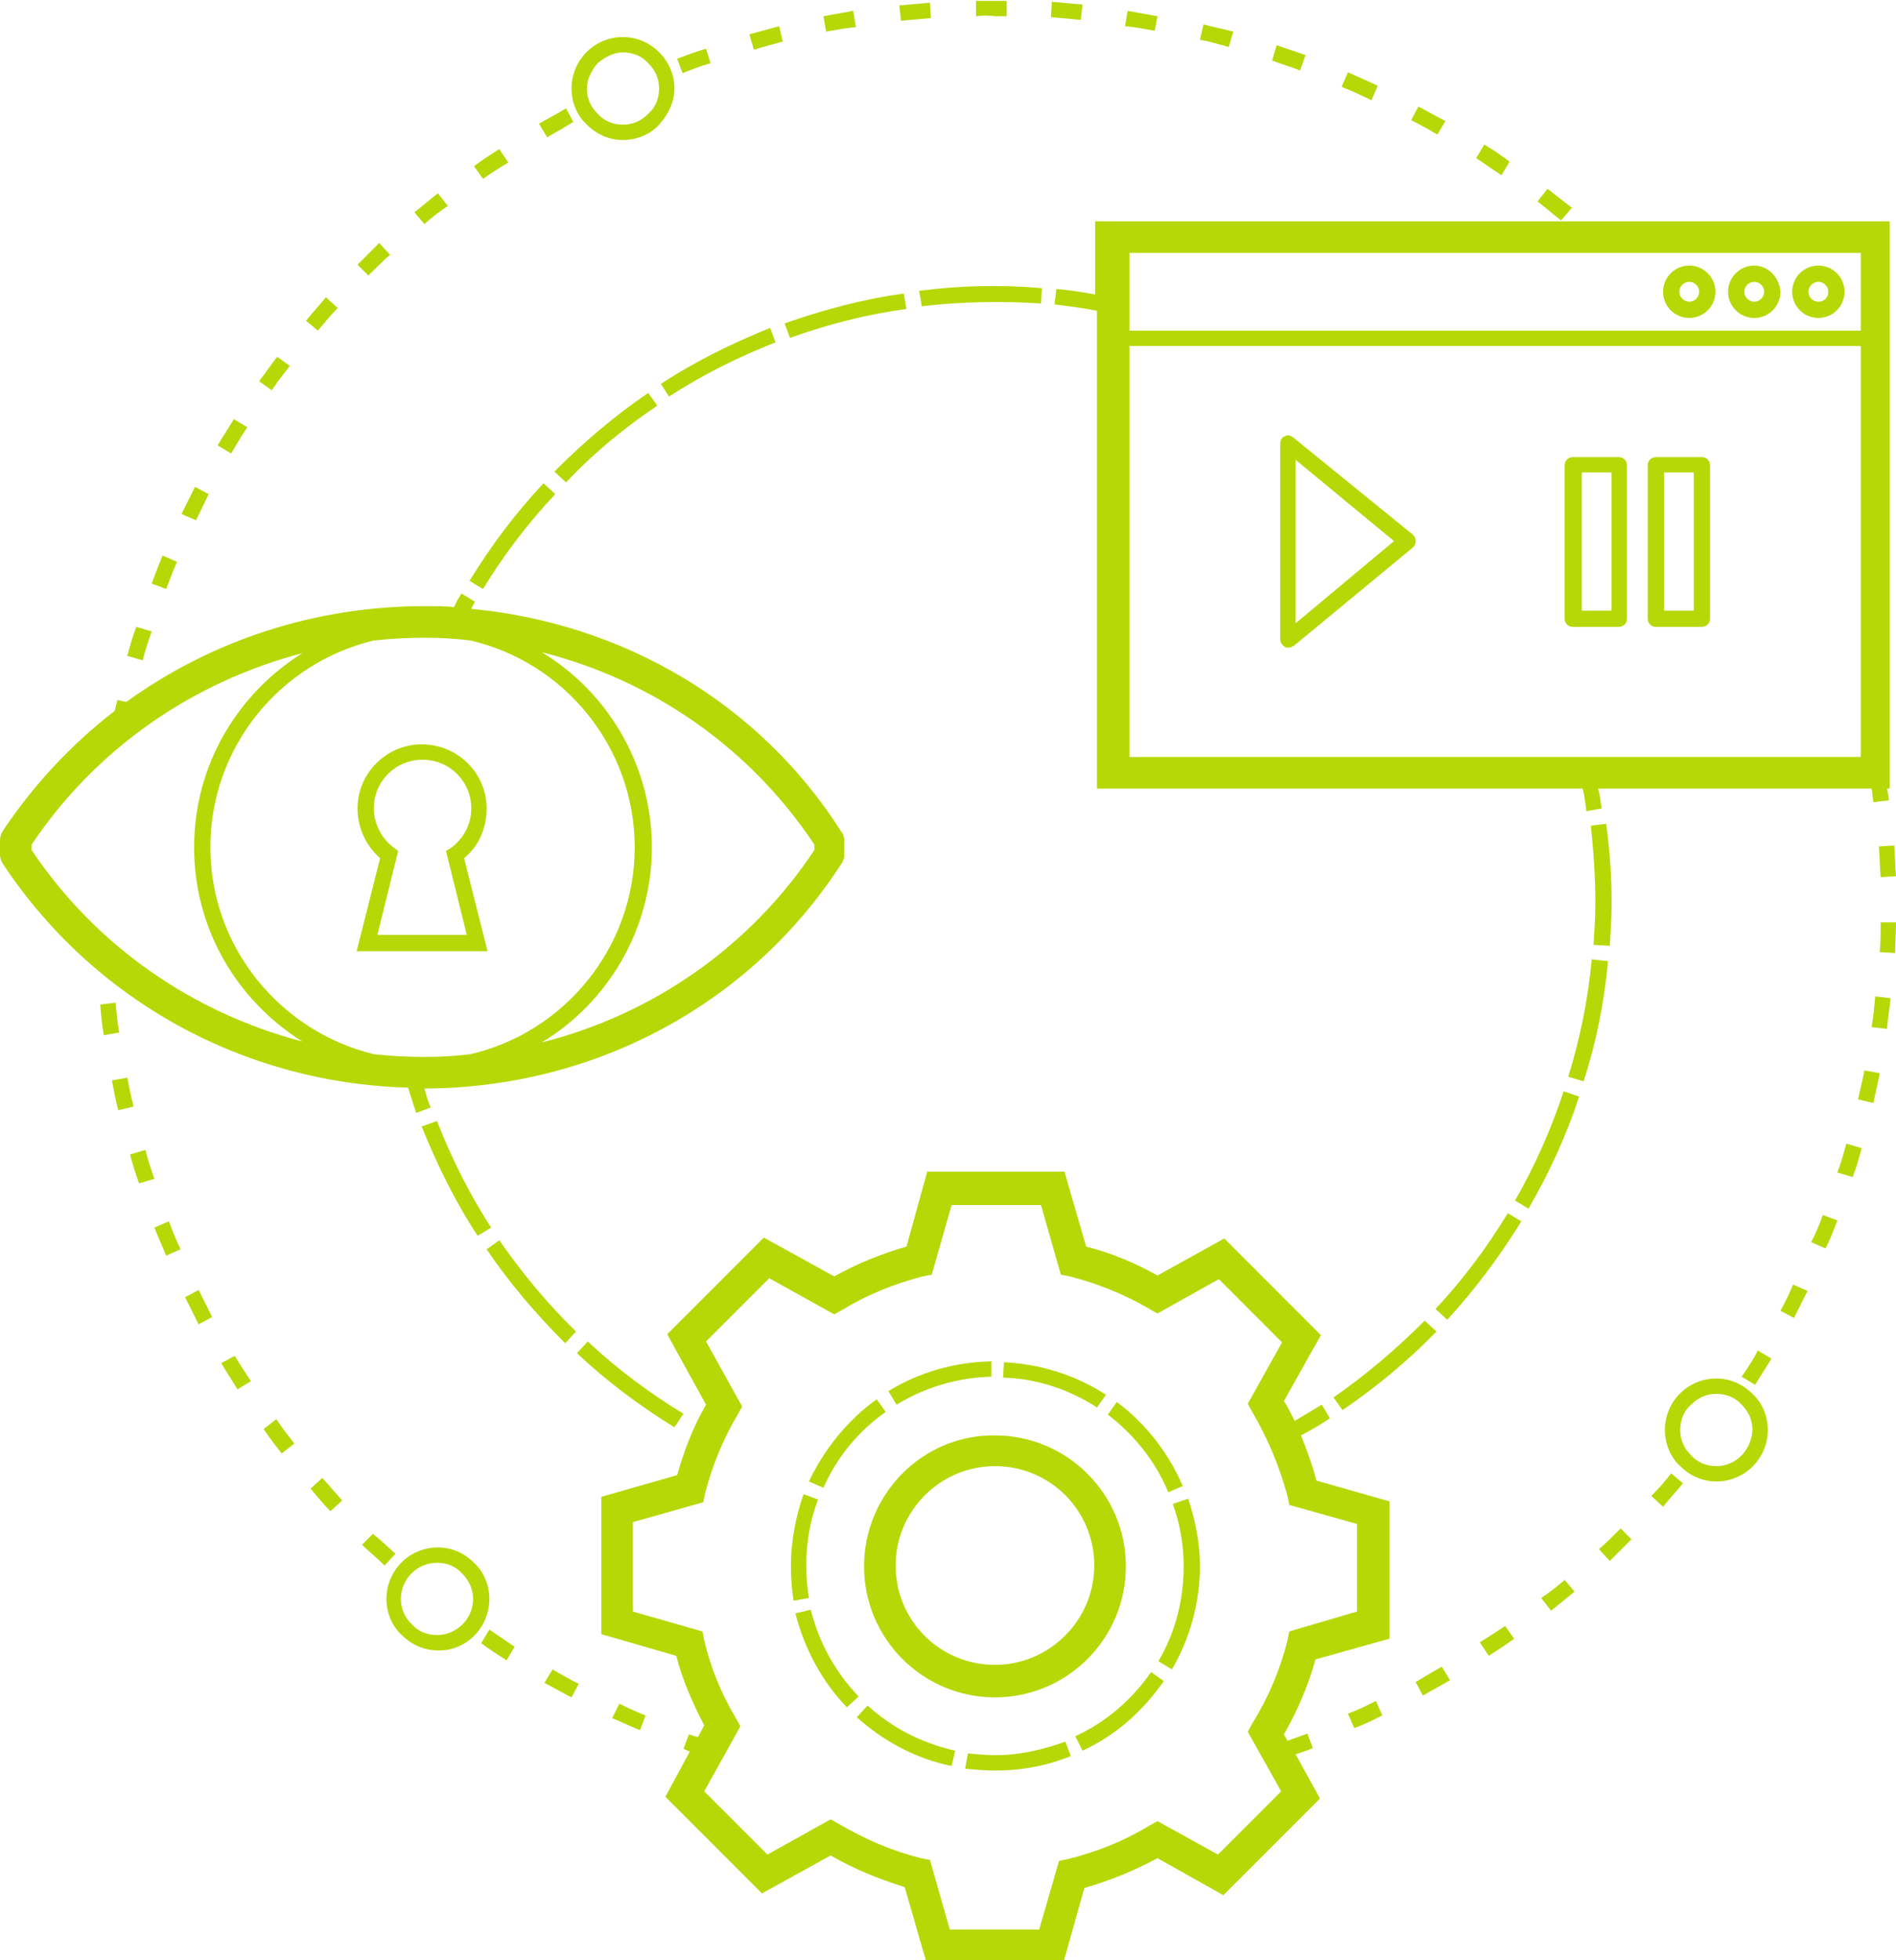 <svg xmlns="http://www.w3.org/2000/svg" width="210" height="217"><path fill="#B6D806" d="M69 15.5c1.5 0 3-.6 4-1.7s1.7-2.5 1.7-4c0-3.1-2.6-5.7-5.7-5.7-3.2 0-5.7 2.6-5.7 5.7 0 1.5.6 3 1.7 4 1.1 1.1 2.5 1.7 4 1.7zM66.2 7C67 6.3 68 5.8 69 5.8c1.1 0 2.1.4 2.8 1.2.8.8 1.2 1.7 1.2 2.8 0 1.1-.4 2.1-1.2 2.8-.8.8-1.7 1.2-2.8 1.2-1.1 0-2.1-.4-2.8-1.2-.8-.8-1.2-1.7-1.2-2.8 0-1 .5-2 1.2-2.8zm-12 170c0-1.5-.6-3-1.7-4-1.1-1.1-2.5-1.7-4-1.7-3.2 0-5.7 2.6-5.7 5.7 0 1.5.6 3 1.7 4 1.1 1.1 2.5 1.7 4 1.7 3.1.1 5.7-2.5 5.7-5.7zm-1.8 0c0 2.2-1.8 4-4 4-1.1 0-2.1-.4-2.8-1.2-.8-.8-1.2-1.7-1.2-2.8 0-2.2 1.8-4 4-4 1.1 0 2.1.4 2.8 1.2.8.8 1.2 1.8 1.2 2.8zm137.7-24.4c-3.2 0-5.7 2.6-5.7 5.7 0 1.5.6 3 1.7 4 1.1 1.1 2.5 1.7 4 1.7 3.2 0 5.7-2.6 5.7-5.7 0-1.5-.6-3-1.7-4-1.1-1.1-2.5-1.7-4-1.7zm0 9.7c-1.1 0-2.1-.4-2.8-1.2-.8-.8-1.2-1.7-1.2-2.8 0-1.1.4-2.1 1.2-2.8.8-.8 1.7-1.2 2.8-1.2 1.1 0 2.1.4 2.8 1.2.8.8 1.2 1.7 1.2 2.8-.1 2.2-1.8 4-4 4zM61.4 52.2c3.2-3.2 6.7-6.2 10.4-8.7l1 1.4c-3.7 2.5-7.1 5.3-10.1 8.5l-1.3-1.2zm-7.9 13l-1.5-.9c2.4-3.9 5.1-7.5 8.2-10.8l1.3 1.2c-3 3.2-5.7 6.7-8 10.5zm19.7-22.7C77 40 81.1 38 85.3 36.3l.6 1.6c-4.1 1.6-8.1 3.6-11.8 6l-.9-1.4zm14.3-5.1l-.6-1.6c4.3-1.5 8.7-2.7 13.2-3.3l.3 1.7c-4.4.6-8.7 1.7-12.9 3.2zm14.3-5.2c4.5-.6 9.1-.7 13.6-.3l-.1 1.7c-4.4-.3-8.9-.2-13.2.3l-.3-1.7zM117 32l-.2 1.7c1.6.2 3.2.4 4.7.7v52.9h53.8c.2.8.3 1.6.4 2.5l1.7-.3c-.1-.7-.2-1.5-.4-2.2h30.3c.1.5.1 1 .2 1.5l1.7-.2c0-.4-.1-.9-.2-1.3h.3V24.5h-88v8.1c-1.2-.2-2.7-.5-4.3-.6zm8.1-4h81v8.6h-81V28zm0 10.3h81v45.5h-81V38.3zm41.9 96l1.5.9c-2.4 3.9-5.1 7.5-8.2 10.9l-1.3-1.2c3-3.2 5.7-6.8 8-10.6zM46.1 123.2l1.6-.6c-.3-.7-.5-1.4-.7-2.1h.1c18.9-.1 36.1-9.4 46.1-24.9.2-.3.3-.6.3-.9V93c0-.3-.1-.7-.3-.9-9-14.2-24.1-23.1-41-24.7.1-.3.3-.5.4-.8l-1.5-.9c-.3.5-.6 1-.8 1.5-1-.1-2.1-.1-3.1-.1H47c-12.1 0-23.6 3.8-33 10.6l-1-.2-.3 1.2C7.9 82.4 3.7 86.9.3 92c-.2.3-.3.7-.3 1v1.6c0 .3.1.7.3 1 10 15.1 26.6 24.3 44.9 24.8.3 1 .6 1.9.9 2.8zm.9-52.6h.2c1.7 0 3.3.1 4.9.3 10.4 2.4 18.2 11.8 18.2 22.9 0 11.1-7.8 20.5-18.2 22.9-1.6.2-3.3.3-4.9.3H47c-1.9 0-3.8-.1-5.6-.3-10.3-2.5-18.1-11.8-18.1-22.9 0-11.1 7.7-20.4 18.1-22.9 1.8-.2 3.7-.3 5.6-.3zm43.2 22.9v.6c-7.1 10.7-17.9 18.2-30.2 21.3 7.3-4.4 12.2-12.5 12.2-21.6 0-9.1-4.9-17.2-12.2-21.6 12.3 3.1 23.1 10.6 30.2 21.3zm-86.7.6v-.6c7.1-10.6 17.8-18 30-21.2-7.2 4.5-12 12.4-12 21.5s4.8 17 12 21.5c-12.2-3.2-22.9-10.6-30-21.2zm173 10.5c.1-1.6.2-3.1.2-4.7 0-2.8-.2-5.7-.5-8.5l1.7-.2c.4 2.9.6 5.8.6 8.7 0 1.6-.1 3.2-.2 4.8l-1.8-.1zm-3.3 16.2l1.7.6c-1.4 4.3-3.3 8.4-5.6 12.4l-1.5-.9c2.2-3.8 4-7.9 5.4-12.1zm4.9-14.4c-.4 4.5-1.3 9-2.7 13.3l-1.7-.5c1.3-4.2 2.2-8.6 2.6-13l1.8.2zm-29.4 49.7l-1-1.4c3.6-2.5 7-5.4 10.1-8.5l1.3 1.2c-3.1 3.2-6.6 6.1-10.4 8.7zm-74 1.9c-3.9-2.4-7.5-5.1-10.8-8.2l1.2-1.3c3.2 3 6.8 5.7 10.6 8l-1 1.5zm-12.1-9.3c-3.2-3.2-6.2-6.7-8.7-10.4l1.4-1c2.5 3.6 5.4 7.1 8.5 10.1l-1.2 1.3zm-14.2-24.6c1.6 4.1 3.6 8.1 6 11.8l-1.5.9c-2.5-3.8-4.5-7.9-6.2-12.1l1.7-.6zM30.1 43.2l-1.4-1c.7-.9 1.3-1.8 2-2.7l1.4 1c-.7.9-1.4 1.8-2 2.7zm-4.5 7l-1.5-.9c.6-1 1.2-1.9 1.8-2.9l1.5.9c-.7 1-1.2 1.9-1.8 2.9zm27.9-30.4l-1-1.4c.9-.7 1.9-1.3 2.8-1.9l1 1.5c-.9.5-1.8 1.1-2.8 1.8zM21.7 57.6l-1.6-.7 1.5-3 1.5.8c-.4.9-.9 1.9-1.4 2.9zM47 24.8l-1.1-1.3c.9-.7 1.7-1.4 2.6-2.1l1.1 1.4c-.9.6-1.8 1.3-2.6 2zM35.2 36.6l-1.3-1.1c.7-.9 1.5-1.7 2.2-2.6l1.3 1.2c-.8.8-1.5 1.7-2.2 2.5zm5.6-6.1l-1.2-1.2 2.4-2.4 1.2 1.3c-.8.7-1.6 1.5-2.4 2.3zm157.8 111.7l1.6.7-1.5 3-1.5-.8c.5-.9 1-1.9 1.4-2.9zm5.9-15.6l1.7.5c-.3 1.1-.6 2.2-1 3.2l-1.7-.5c.4-1 .7-2.1 1-3.2zm-2.6 7.9l1.6.6c-.4 1.1-.8 2.1-1.3 3.1l-1.6-.7c.5-.9.9-1.9 1.3-3zM119.7 2.2l-3.3-.3.1-1.7c1.1.1 2.3.2 3.4.3l-.2 1.7zm86.8 116.3l1.7.3c-.2 1.1-.5 2.2-.7 3.3l-1.7-.4c.2-1 .5-2.1.7-3.2zm3.5-16.4c0 1.1-.1 2.3-.1 3.4l-1.7-.1c.1-1.1.1-2.2.1-3.3h1.7zm-2.3 8.2l1.7.2c-.1 1.1-.3 2.2-.4 3.4l-1.7-.2c.2-1.2.3-2.3.4-3.4zM108.1 1.8V.1h3.4v1.7h-1.2c-.8-.1-1.5-.1-2.2 0zM83.5 5.5L83 3.8l3.3-.9.4 1.7c-1.1.3-2.2.6-3.2.9zm-7.9 2.6L75 6.5c1.1-.4 2.1-.8 3.2-1.1l.5 1.6c-1.1.3-2.1.7-3.1 1.1zM18.4 65.2l-1.6-.6c.4-1.1.8-2.1 1.2-3.1l1.6.7c-.4.9-.8 2-1.2 3zM99.8 2.3L99.6.6c1.1-.1 2.2-.2 3.4-.3l.1 1.7-3.3.3zm-8.3 1.2l-.3-1.7 3.3-.6.3 1.8c-1.1.1-2.2.3-3.3.5zM60.6 15.2l-.9-1.5c1-.6 2-1.1 3-1.7l.8 1.5c-1 .6-2 1.2-2.9 1.7zm-6.4 165.2c.9.6 1.8 1.2 2.8 1.9l-.9 1.5c-.9-.6-1.9-1.2-2.8-1.9l.9-1.5zm119.1-5.5l1.1 1.3c-.9.7-1.7 1.4-2.6 2.1l-1.1-1.4c.9-.6 1.8-1.3 2.6-2zM15.8 73.1l-1.7-.5c.3-1.1.6-2.2 1-3.2l1.7.5c-.4 1.1-.7 2.1-1 3.2zM144 7.8c-1-.4-2.1-.7-3.1-1.1l.5-1.7c1.1.4 2.1.7 3.2 1.1l-.6 1.7zm-7.9-2.6c-1.1-.3-2.1-.6-3.2-.8l.4-1.7c1.1.3 2.2.5 3.3.8l-.5 1.7zM166.7 180l1 1.4c-.9.7-1.9 1.3-2.8 1.9l-1-1.5c1-.6 1.9-1.2 2.8-1.8zm-98.1 8.6c1 .5 1.9.9 2.9 1.3l-.6 1.6h-.1c-1-.4-2-.9-3-1.3l.8-1.6zm83.8-.3l.7 1.6c-1 .5-2 1-3.1 1.4l-.7-1.6c1.1-.4 2.1-.9 3.1-1.4zm-91.2-3.5c1 .6 1.9 1.1 2.9 1.6l-.8 1.5c-1-.5-2-1.1-3-1.6l.9-1.5zm146.9-91.1l1.7-.1c.1 1.1.1 2.3.2 3.4l-1.7.1c-.1-1.2-.1-2.3-.2-3.4zm-48.4 90.8l.9 1.5c-1 .6-2 1.1-3 1.7l-.8-1.5c1-.6 2-1.2 2.9-1.7zm13.2-160.1c-.9-.7-1.7-1.4-2.6-2.1l1.1-1.4 2.7 2.1-1.2 1.4zm-6.6-5c-.9-.6-1.8-1.2-2.8-1.9l.9-1.5c1 .6 1.9 1.2 2.8 1.9l-.9 1.5zm-7.1-4.5c-1-.6-1.9-1.1-2.9-1.6l.8-1.5c1 .5 2 1.1 3 1.6l-.9 1.5zm-10.4-5.2l-.2-.1.7-1.6.2.1c1.1.5 2.1.9 3.1 1.4l-.7 1.6c-1-.5-2.1-1-3.1-1.4zm-20.9-6.3c-1.1-.2-2.2-.4-3.3-.5l.3-1.7 3.3.6-.3 1.6zM14.8 122.5l-1.7.4c-.3-1.1-.5-2.2-.7-3.3l1.7-.3c.2 1 .4 2.1.7 3.2zm164.7 46.7l1.2 1.2-2.4 2.4-1.2-1.3c.8-.7 1.6-1.5 2.4-2.3zM16.1 127.3c.3 1.1.6 2.1 1 3.2l-1.7.5c-.4-1.1-.7-2.1-1-3.2l1.7-.5zm-2.9-13l-1.7.3c-.2-1.1-.3-2.2-.4-3.4l1.7-.2c.1 1.1.2 2.2.4 3.3zm171.9 48.8l1.3 1.1c-.7.9-1.5 1.7-2.2 2.6l-1.3-1.2c.8-.8 1.5-1.6 2.2-2.5zm9.6-13.6l1.5.9c-.6 1-1.2 1.9-1.8 2.9l-1.5-.9c.7-1 1.3-1.9 1.8-2.9zm-176-14.3c.4 1 .8 2.1 1.3 3.1l-1.6.7c-.4-1-.9-2.1-1.3-3.1l1.6-.7zm11.9 21.9c.6.9 1.3 1.8 2 2.7l-1.4 1.1c-.7-.9-1.4-1.8-2-2.7l1.4-1.1zm5.1 6.5c.7.8 1.5 1.7 2.2 2.5l-1.3 1.2c-.8-.8-1.5-1.7-2.2-2.5l1.3-1.2zM26 150.1c.6 1 1.2 1.9 1.8 2.8l-1.5.9c-.6-1-1.2-1.9-1.8-2.9l1.5-.8zm-4-7.3l1.5 3-1.5.8-1.5-3 1.5-.8zM43.8 172l-1.2 1.3c-.8-.8-1.7-1.5-2.5-2.3l1.2-1.2c.9.7 1.7 1.5 2.5 2.2zM54 105.3L51.4 95c1.6-1.3 2.5-3.3 2.5-5.5 0-3.9-3.2-7.1-7.2-7.1-3.9 0-7.1 3.2-7.1 7.1 0 2.1.9 4.1 2.5 5.5l-2.6 10.3H54zM43.7 93.9c-1.4-1-2.3-2.7-2.3-4.4 0-3 2.4-5.4 5.4-5.4 3 0 5.4 2.4 5.4 5.4 0 1.8-.9 3.4-2.3 4.4l-.5.3 2.3 9.3h-9.9l2.3-9.3-.4-.3zm100.4 65c1.1-.6 2.2-1.2 3.2-1.9l-.9-1.5-3 1.8c-.4-.7-.7-1.5-1.2-2.2l4.1-7.3-10.7-10.7-7.4 4.1c-2.5-1.4-5.1-2.5-7.9-3.2l-2.4-8.3h-15.2l-2.3 8.3c-2.8.8-5.5 1.9-8 3.3l-7.8-4.3-10.7 10.7 4.3 7.8c-1.4 2.4-2.4 5-3.2 7.8l-8.4 2.4v15.2l8.3 2.4c.7 2.7 1.8 5.2 3.1 7.7l-.7 1.3c-.3-.1-.7-.2-1-.3l-.6 1.6c.2.1.5.2.7.3l-2.7 5 10.7 10.7 7.6-4.2c2.6 1.5 5.3 2.6 8.2 3.5l2.4 8.3h15.2l2.3-8.2c2.8-.8 5.5-1.9 8.1-3.3l7.3 4.1 10.7-10.7-2.7-4.9c.6-.2 1.3-.4 1.9-.7l-.6-1.6c-.7.3-1.4.5-2.2.8l-.4-.7c1.5-2.6 2.7-5.4 3.5-8.3l8.2-2.3v-15.2l-8.1-2.3c-.5-1.9-1.1-3.5-1.7-5zm6.2 19.5l-7.5 2.2-.2 1c-.8 3.2-2.1 6.3-3.9 9.2l-.5.9 3.7 6.6-7 7-6.7-3.7-.9.5c-2.8 1.7-5.8 2.9-9 3.7l-1 .2-2.2 7.6h-9.9l-2.2-7.7-1-.2c-3.2-.8-6.2-2.1-9.1-3.8l-.9-.5-7 3.9-7-7 4-7.2-.5-.9c-1.6-2.7-2.8-5.6-3.5-8.6l-.2-1-7.7-2.2v-9.9l7.8-2.2.2-1c.8-3.1 2-6 3.6-8.7l.5-.9-4-7.2 7-7 7.2 4 .9-.5c2.8-1.7 5.8-2.9 8.9-3.7l1-.2 2.2-7.7h9.9l2.2 7.7 1 .2c3.1.8 6.1 2 8.8 3.6l.9.5 6.8-3.8 7 7-3.8 6.8.5.9c1.7 2.9 3 6 3.9 9.3l.2 1 7.5 2.1v9.7zm-54.6-5c0 8 6.5 14.5 14.5 14.5s14.5-6.5 14.5-14.5-6.5-14.5-14.5-14.5c-8-.1-14.5 6.5-14.5 14.5zm14.5-11.1c6.1 0 11 4.9 11 11s-5 11-11 11c-6.1 0-11-4.9-11-11 0-6 4.9-11 11-11zm11.3-6.5c-3.1-2-6.7-3.2-10.4-3.3l.1-1.7c4 .2 7.9 1.4 11.3 3.6l-1 1.4zm-31.9 21.1l-1.7.3c-.2-1.2-.3-2.5-.3-3.8 0-2.7.5-5.4 1.4-8l1.6.6c-.9 2.4-1.3 4.8-1.3 7.4 0 1.1.1 2.3.3 3.5zm9.7-21.4l-.9-1.5c3.4-2.1 7.3-3.2 11.4-3.3v1.7c-3.8.1-7.4 1.2-10.5 3.1zm-4.2 32.3l-1.3 1.2c-2.8-2.9-4.7-6.5-5.7-10.4l1.7-.4c.9 3.6 2.7 6.9 5.3 9.6zm-3.9-23.1l-1.6-.7c1.7-3.6 4.3-6.8 7.5-9.1l1 1.4c-3 2.1-5.4 5-6.9 8.4zm36.3 20.4l1.4 1c-2.3 3.3-5.3 6-9 7.7l-.8-1.6c3.5-1.6 6.3-4.1 8.4-7.1zm-31.4 3.7c2.7 2.5 6.1 4.2 9.7 5l-.4 1.7c-3.9-.8-7.5-2.7-10.5-5.4l1.2-1.3zm21.9 4l.6 1.6c-2.7 1.1-5.5 1.6-8.4 1.6-1.1 0-2.2-.1-3.3-.2l.3-1.7c1 .1 2 .2 3.1.2 2.6 0 5.2-.6 7.7-1.5zm13.6-26.9c.8 2.4 1.3 4.9 1.3 7.5 0 4-1.1 8-3.1 11.4l-1.5-.9c1.9-3.2 2.8-6.8 2.8-10.5 0-2.4-.4-4.7-1.2-6.9l1.7-.6zm-8.9-9.3l1-1.4c3.2 2.4 5.7 5.6 7.3 9.3l-1.6.7c-1.4-3.4-3.8-6.4-6.7-8.6zm64.4-127.2c-1.6 0-2.9 1.3-2.9 2.9 0 1.6 1.3 2.9 2.9 2.9s2.9-1.3 2.9-2.9c0-1.6-1.3-2.9-2.9-2.9zm0 4c-.6 0-1.1-.5-1.1-1.1s.5-1.1 1.1-1.1 1.1.5 1.1 1.1-.5 1.1-1.1 1.1zm7.2-4c-1.6 0-2.9 1.3-2.9 2.9 0 1.6 1.3 2.9 2.9 2.9s2.9-1.3 2.9-2.9c-.1-1.6-1.4-2.9-2.9-2.9zm0 4c-.6 0-1.1-.5-1.1-1.1s.5-1.1 1.1-1.1 1.1.5 1.1 1.1-.5 1.1-1.1 1.1zm7.1-4c-1.6 0-2.9 1.3-2.9 2.9 0 1.6 1.3 2.9 2.9 2.9 1.6 0 2.9-1.3 2.9-2.9 0-1.6-1.3-2.9-2.9-2.9zm0 4c-.6 0-1.1-.5-1.1-1.1s.5-1.1 1.1-1.1c.6 0 1.1.5 1.1 1.1s-.4 1.1-1.1 1.1zm-58.2 15c-.3-.2-.6-.3-.9-.1-.3.1-.5.4-.5.8v21.7c0 .3.2.6.5.8.1.1.2.1.4.1s.4-.1.6-.2l13.2-10.9c.2-.2.3-.4.3-.7s-.1-.5-.3-.7l-13.3-10.8zm.3 20.6V50.9l10.9 9-10.9 9.1zm35.8-18.4h-5.1c-.5 0-.9.4-.9.9v17c0 .5.4.9.9.9h5.1c.5 0 .9-.4.9-.9v-17c0-.5-.4-.9-.9-.9zm-.8 17h-3.3V52.3h3.3v15.3zm10-17h-5.1c-.5 0-.9.4-.9.9v17c0 .5.4.9.9.9h5.1c.5 0 .9-.4.9-.9v-17c0-.5-.4-.9-.9-.9zm-.9 17h-3.3V52.3h3.3v15.3z"/></svg>